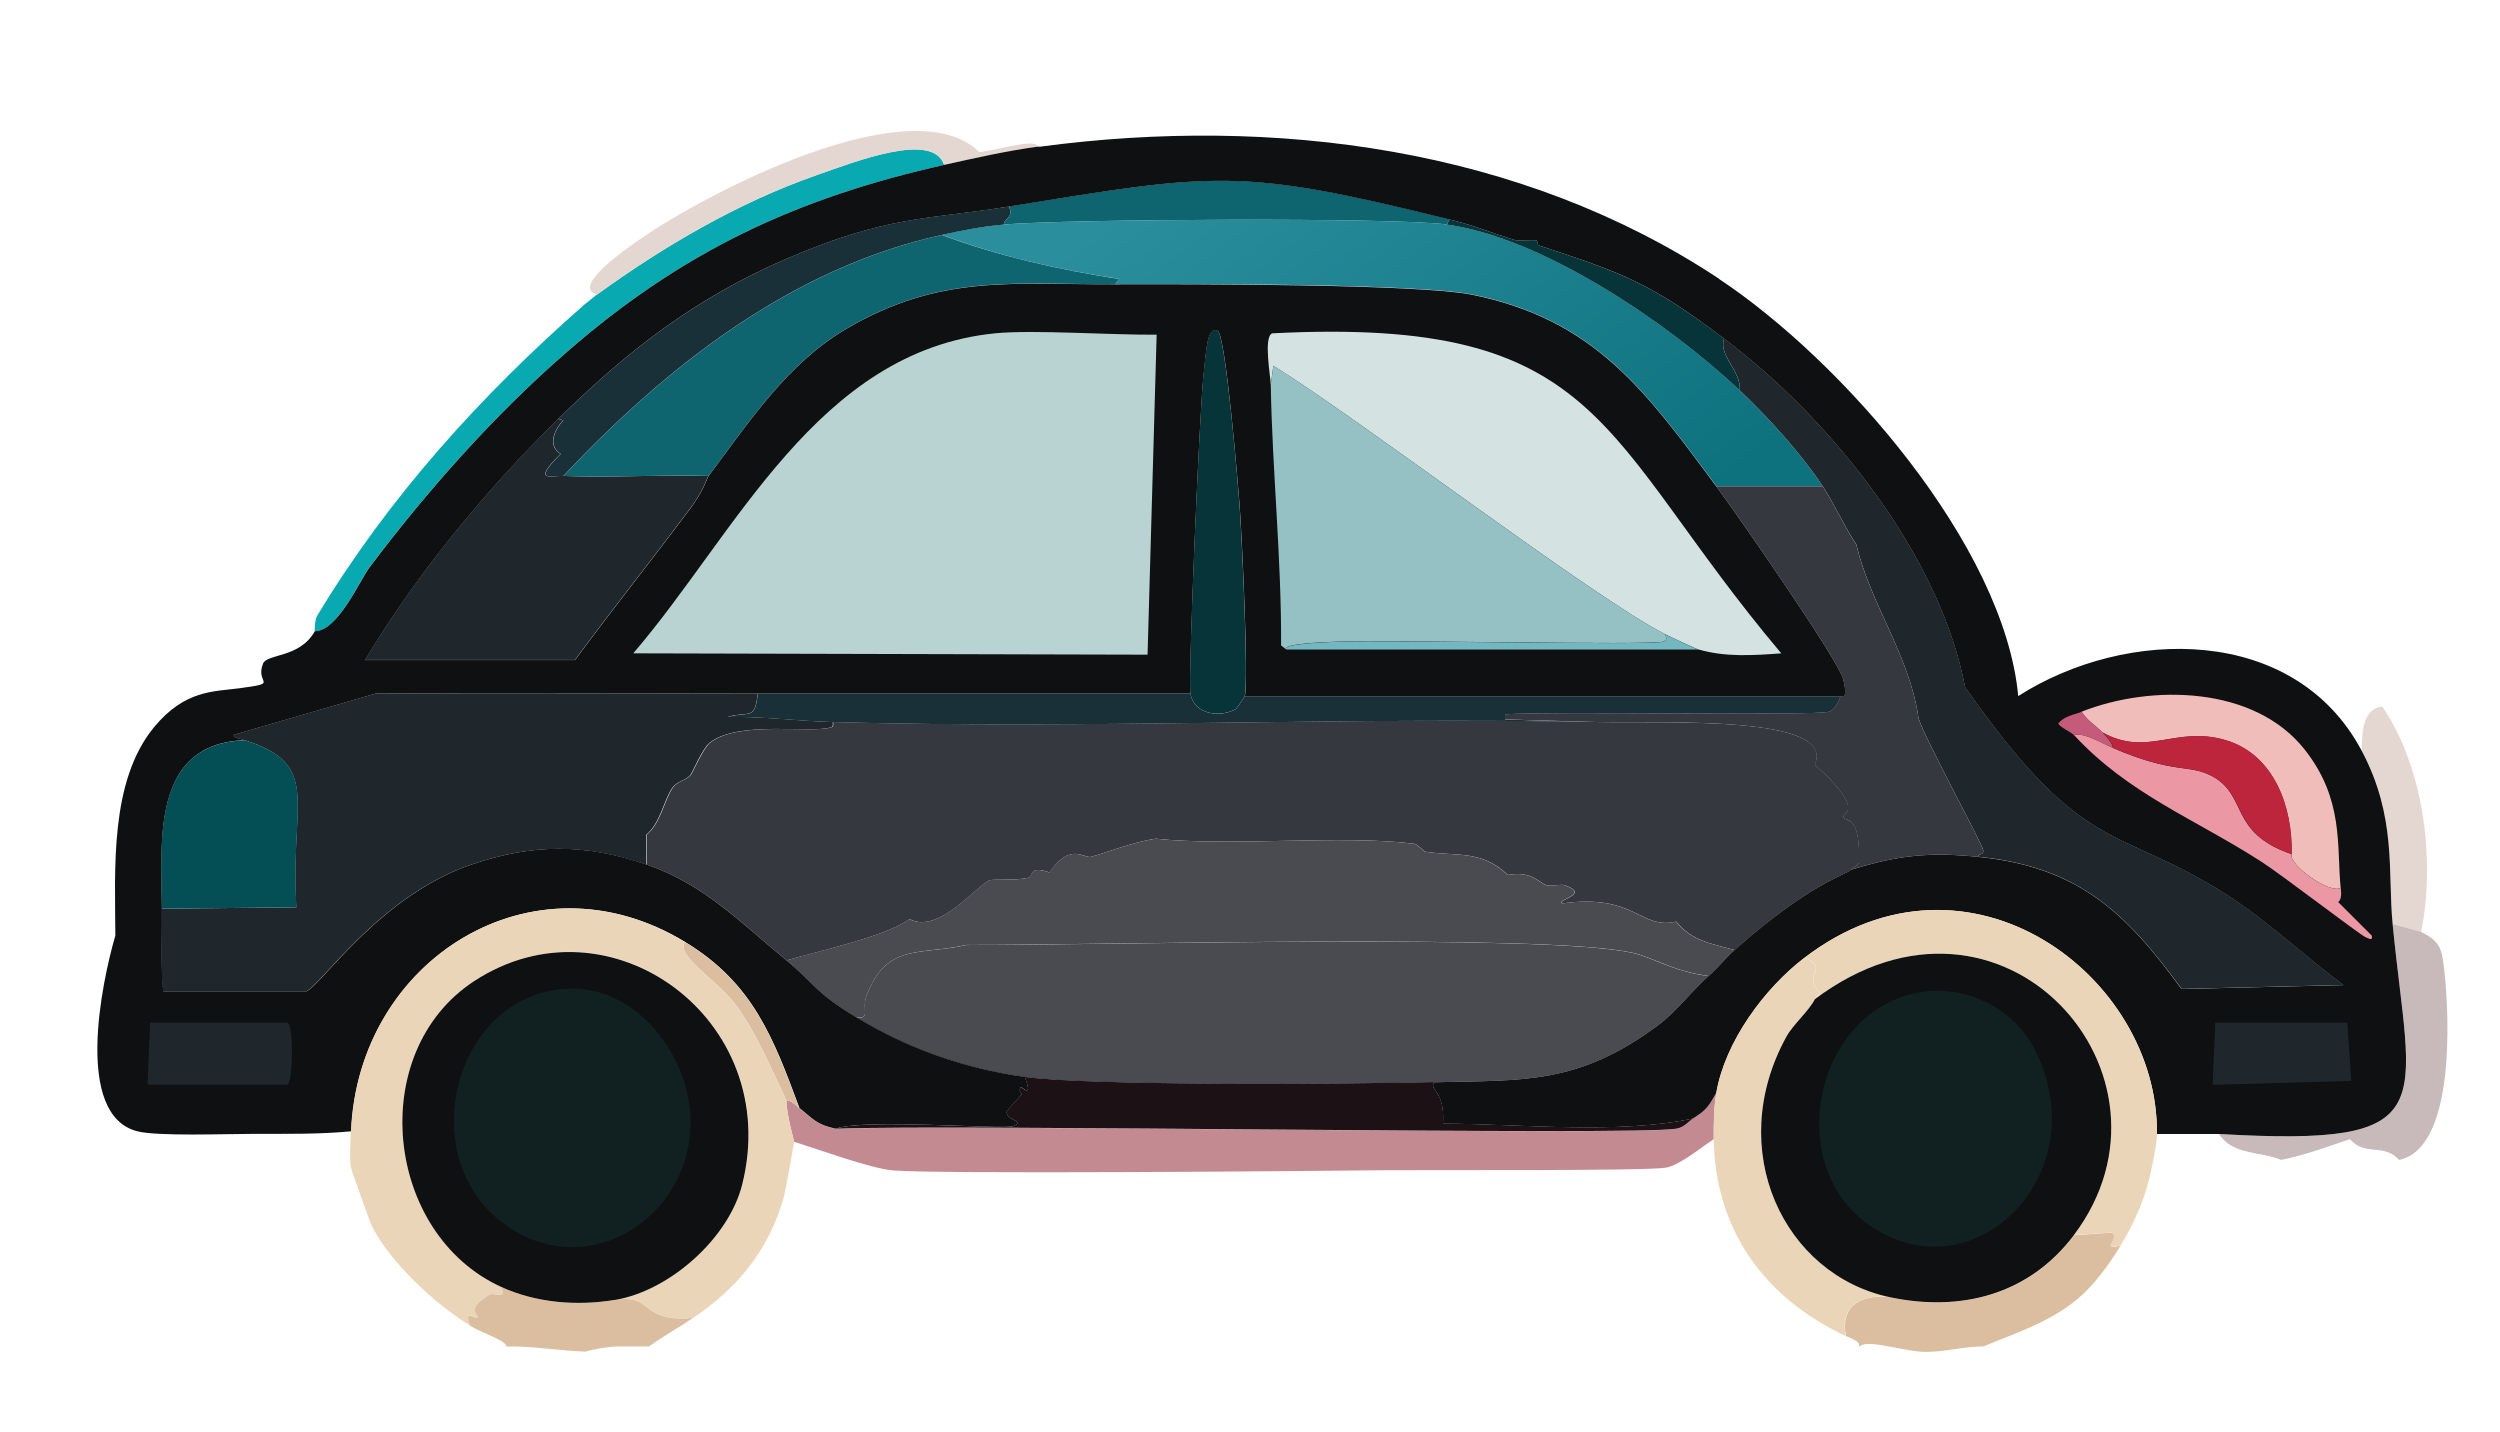 <?xml version="1.0" encoding="UTF-8"?>
<svg id="Layer_1" data-name="Layer 1" xmlns="http://www.w3.org/2000/svg" xmlns:xlink="http://www.w3.org/1999/xlink" viewBox="0 0 222.82 127.63">
  <defs>
    <style>
      .cls-1 {
        fill: #112121;
      }

      .cls-1, .cls-2, .cls-3, .cls-4, .cls-5, .cls-6, .cls-7, .cls-8, .cls-9, .cls-10, .cls-11, .cls-12, .cls-13, .cls-14, .cls-15, .cls-16, .cls-17, .cls-18, .cls-19, .cls-20, .cls-21, .cls-22, .cls-23, .cls-24, .cls-25 {
        stroke-width: 0px;
      }

      .cls-2 {
        fill: url(#linear-gradient);
      }

      .cls-3 {
        fill: #073439;
      }

      .cls-4 {
        fill: #4a4b51;
      }

      .cls-5 {
        fill: #0f656f;
      }

      .cls-6 {
        fill: #bc253c;
      }

      .cls-7 {
        fill: #35383f;
      }

      .cls-8 {
        fill: #b9d3d2;
      }

      .cls-9 {
        fill: #1f272d;
      }

      .cls-10 {
        fill: #e4d7d2;
      }

      .cls-11 {
        fill: #c38b91;
      }

      .cls-12 {
        fill: #d5e2e2;
      }

      .cls-13 {
        fill: #f0bdba;
      }

      .cls-14 {
        fill: #0e1011;
      }

      .cls-15 {
        fill: #c8b9ba;
      }

      .cls-16 {
        fill: #73b8c1;
      }

      .cls-17 {
        fill: #044f56;
      }

      .cls-18 {
        fill: #08a9b1;
      }

      .cls-19 {
        fill: #95c1c4;
      }

      .cls-20 {
        fill: #1a3039;
      }

      .cls-21 {
        fill: #dbbea0;
      }

      .cls-22 {
        fill: #ebd5b9;
      }

      .cls-23 {
        fill: #1c1215;
      }

      .cls-24 {
        fill: #c55b7a;
      }

      .cls-25 {
        fill: #eb98a4;
      }
    </style>
    <linearGradient id="linear-gradient" x1="108.58" y1="12.29" x2="139.15" y2="53.74" gradientUnits="userSpaceOnUse">
      <stop offset="0" stop-color="#2b8e9d"/>
      <stop offset="1" stop-color="#0e717e"/>
    </linearGradient>
  </defs>
  <path class="cls-10" d="M212.33,62.97c3.74,5.48,4.74,13.81,3.46,20.09-.12-.06-1.82-.48-2.54-.69-.45-4.62.39-9.55-2.77-15.47.07-1.53.04-3.73,1.85-3.93Z"/>
  <g>
    <path class="cls-15" d="M215.79,83.06c1.81.88,1.86,1.64,2.08,3.58.44,4,.96,15.7-4.04,16.74-1.4-1.54-2.99-.27-4.39-1.85-2.02.68-4.02,1.43-6.12,1.85-1.79-.77-4.36-.41-5.54-2.31,20.25,1.18,17.07-2.36,15.47-18.71.72.21,2.42.64,2.54.69Z"/>
    <path class="cls-7" d="M142.13,64.35c6.47.13,21.57-.64,19.63,3.81,4.58,4.09,2.5,4.32,2.54,4.62.08.59,1.55-.51,1.39,4.16-.21.23-.46.37-.69.58-.53.48-3.69,1.21-10.39,7.16-2-.58-3.81-.77-5.2-2.54-3.23.76-3.65-2.53-10.16-1.62-.57-.32,2.55-.79.23-1.62-.34-.12-1.26.12-1.62,0-.8-.27-1.28-1.28-3.46-.92-2.42-2.29-4.69-1.62-7.39-2.08-.06,0-.71-.66-.92-.69-6.33-.83-16.29.26-23.09-.46-2.12.32-4.55,1.31-5.77,1.62-.6.15-1.85-1.32-3.69,1.39-1.83-.66-1.47.36-1.85.46-1.04.28-3.14.13-3.46.23-1.02.31-4.58,4.9-7.16,3.46-2.04,1.54-7.95,2.81-10.97,3.69-4.06-3.34-7.33-6.79-12.47-8.54v-2.66c1.23-.97,1.59-3.1,2.31-4.16.44-.65,1.24-.68,1.62-1.15.2-.25,1.09-2.38,1.73-2.89,2.57-2.03,9.11-.78,10.85-1.39.18-.06.12-.31.12-.46,22.6.64,45.29-.46,67.89,0Z"/>
    <path class="cls-4" d="M152.29,86.99c-1.55,1.37-2.81,3.13-4.5,4.39-7.13,5.29-11.89,4.89-19.98,5.08-7.54.18-30.54.35-36.49-.46-5.32-.73-10.42-2.52-15.01-5.31,1.35.15.44-.7.92-1.96,1.8-4.7,4.71-3.56,8.89-4.5,11.82.03,51.32-1.05,59.35.69,1.84.4,3.55,1.64,6.81,2.08Z"/>
    <path class="cls-9" d="M67.53,61.81c-.23,2.46-.85,1.54-2.66,2.08,3.14-.04,6.21.37,9.35.46,0,.15.06.4-.12.46-1.74.61-8.28-.65-10.85,1.39-.65.51-1.53,2.64-1.73,2.89-.38.47-1.18.51-1.62,1.15-.72,1.05-1.08,3.19-2.31,4.16v2.66c-5.47-1.87-10.1-1.87-15.59,0-8.33,2.84-13.58,11.06-14.78,11.32h-12.7c-.23-2.46-.09-4.93-.12-7.39l12.01-.12c-.61-9.39,2.36-12.68-4.62-14.9-.25-.08-1.09-.24-1.04-.46l12.7-3.69c11.35-.07,22.71,0,34.06,0Z"/>
    <path class="cls-4" d="M154.6,84.68c-.79.7-1.48,1.57-2.31,2.31-3.26-.44-4.97-1.68-6.81-2.08-8.03-1.74-47.53-.66-59.35-.69-4.18.94-7.09-.19-8.89,4.5-.48,1.26.42,2.11-.92,1.96-3.81-2.31-3.61-2.92-6.24-5.08,3.02-.89,8.93-2.15,10.97-3.69,2.58,1.44,6.14-3.15,7.16-3.46.32-.1,2.42.05,3.46-.23.38-.1.02-1.12,1.85-.46,1.85-2.71,3.09-1.24,3.69-1.39,1.22-.3,3.65-1.29,5.77-1.62,6.8.72,16.76-.37,23.09.46.21.03.87.68.92.69,2.7.46,4.97-.21,7.39,2.08,2.18-.36,2.66.65,3.46.92.36.12,1.27-.12,1.62,0,2.32.83-.8,1.29-.23,1.62,6.51-.91,6.93,2.38,10.16,1.62,1.39,1.77,3.2,1.96,5.2,2.54Z"/>
    <path class="cls-2" d="M128.96,20.01c8.54,1.15,19.88,8.89,26.1,14.78,2.49,2.36,5.51,5.67,7.39,8.54h-9.47c-6.26-8.41-10.78-14.87-21.82-17.09-4.77-.96-25.23-.95-31.75-.92l.35-.46c-5.37-.82-10.72-2.02-15.82-3.93,1.93-.43,3.56-.75,5.54-.92,5.57-.48,34.67-.65,39.49,0Z"/>
    <path class="cls-9" d="M176.3,76.36c.02-.36.54-.09.46-.58-.11-.65-5.22-9.95-5.77-11.78-.76-5.51-4.26-10.09-5.54-15.47-1.11-1.68-1.9-3.51-3-5.2-1.88-2.87-4.9-6.18-7.39-8.54.16-1.73-1.94-3.1-1.39-4.62,9.43,7.11,19.21,19.21,21.48,31.06,10.74,15.34,13.42,12.16,23.44,18.59,3.61,2.31,6.84,5.41,10.28,7.97q-7.22.17-14.43.35c-5.02-6.91-9.28-10.89-18.13-11.78Z"/>
    <path class="cls-9" d="M50.21,42.42c4.3.16,8.63-.12,12.93,0-.1.13-.45,1.33-1.62,2.89-3.39,4.53-6.92,8.96-10.28,13.51h-18.71c4.66-7.77,10.7-15.07,17.2-21.48l.46.12c-.82.91-1.41,2.26-.23,3-2.61,2.58-.82,1.92.23,1.96Z"/>
    <path class="cls-7" d="M162.45,43.34c1.11,1.69,1.89,3.52,3,5.2,1.28,5.38,4.79,9.96,5.54,15.47.56,1.83,5.67,11.13,5.77,11.78.08.49-.44.21-.46.58-4.34-.44-7.14-.15-11.32,1.15.23-.21.48-.35.69-.58.16-4.67-1.31-3.57-1.39-4.16-.04-.3,2.04-.53-2.54-4.62,1.94-4.45-13.15-3.68-19.63-3.81l-7.97-.23v-.46c3.98-.28,27.48.16,28.87-.23.54-.15.83-.91,1.04-1.39.04-.09.71.49.23-1.5-.41-1.69-9.58-14.87-11.32-17.2h9.47Z"/>
    <path class="cls-11" d="M152.75,101.53c-1.11.71-3.02,2.32-4.27,2.54-1.75.31-21.15.19-25.17.23-7.07.08-40.48.37-43.88,0-1.94-.21-6.49-1.85-8.66-2.54,0-.19-.63-2.17-.69-3.69.47,0,.82.43,1.15.69,1.2.96,1.5,1.47,3.23,1.85,11.06-.42,71.2.64,74.94,0,.72-.12,1.12-.68,1.5-.92,1.2-.76,1.4-1.09,2.08-2.31-.22,1.24-.25,2.88-.23,4.16Z"/>
    <path class="cls-5" d="M83.93,20.94c5.1,1.9,10.45,3.1,15.82,3.93l-.35.46c-9.18.03-15.55-.93-23.9,3.93-5.31,3.09-8.74,8.37-12.35,13.16-4.3-.12-8.63.16-12.93,0,9.22-9.79,20.31-18.5,33.72-21.48Z"/>
    <path class="cls-20" d="M106.1,61.81c.31,1.88,2.63,2.19,4.04,1.39.06-.03.79-1.09.81-1.15h53.11c-.21.48-.5,1.23-1.04,1.39-1.39.39-24.89-.05-28.87.23v.46l7.97.23c-22.61-.46-45.3.64-67.89,0-3.14-.09-6.21-.5-9.35-.46,1.81-.54,2.43.38,2.66-2.08,12.86,0,25.71,0,38.57,0Z"/>
    <path class="cls-23" d="M127.81,96.45c-.42.83.98.64.81,3.69,7.03.03,15.6.98,22.29-.46-.38.24-.78.8-1.5.92-3.74.64-63.87-.42-74.94,0,2.67-.94,15,.11,15.82-.23,1.18-.49-.6-.46-.58-1.27,0-.11,1.22-1.4,1.39-1.62.02-.02-.41-.17-.12-.58.06-.08,1.13,1.12.35-.92,5.94.81,28.95.64,36.49.46Z"/>
    <path class="cls-17" d="M21.81,65.97c6.97,2.22,4.01,5.5,4.62,14.9l-12.01.12c-.07-6.16-.9-14.72,7.39-15.01Z"/>
    <path class="cls-18" d="M84.16,14.7c-13.22,2.96-23.35,7.72-33.6,16.63-6.51,5.66-12.5,12.41-17.67,19.28-.82,1.09-2.81,5.67-4.85,5.66.03-.06-.03-.96.23-1.39,6.32-10.5,14.6-19.66,23.79-27.71.39-.3.79-.66,1.15-.92,5.94-4.3,12.58-8.19,19.51-10.62,3.53-1.24,10.46-3.96,11.43-.92Z"/>
    <path class="cls-20" d="M89.93,18.4c.45,1.07-.43.99-.46,1.62-1.98.17-3.61.5-5.54.92-13.4,2.97-24.49,11.68-33.72,21.48-1.05-.04-2.84.62-.23-1.96-1.18-.75-.59-2.09.23-3l-.46-.12c6.2-6.11,12.32-10.83,20.44-14.32,8.91-3.83,12.51-3.45,19.74-4.62Z"/>
    <path class="cls-3" d="M110.95,62.04c-.02.07-.75,1.12-.81,1.15-1.41.81-3.74.49-4.04-1.39-.23-1.4.82-25.22,1.15-28.29.27-2.5.34-4.45,1.27-4.04.72.32,1.84,13.89,1.96,15.59.2,2.73.81,15.46.46,16.97Z"/>
    <path class="cls-5" d="M129.19,19.55l-.23.46c-4.82-.65-33.92-.48-39.49,0,.03-.63.91-.54.46-1.62,18.49-2.99,20.57-3.48,39.26,1.15Z"/>
    <path class="cls-10" d="M92.47,13.09c-2.77.38-5.59,1.01-8.31,1.62-.97-3.03-7.9-.31-11.43.92-6.94,2.43-13.58,6.32-19.51,10.62-2.38-.65,2.56-4.06,4.04-5.08,5.75-3.96,24-13.53,30.02-7.62,1.22-.05,5.12-1.32,5.2-.46Z"/>
    <path class="cls-3" d="M153.67,30.18c-.55,1.52,1.55,2.89,1.39,4.62-6.22-5.89-17.56-13.63-26.1-14.78l.23-.46c2.54.63,3.62,1.16,5.89,1.85.09.03,1.76-.03,1.85,0,.19.06.04.4.23.46,7.64,2.54,9.9,3.33,16.51,8.31Z"/>
    <g>
      <path class="cls-14" d="M153.21,24.86c10.93,7.24,25.42,23.73,26.67,37.18,9.62-6.15,24.62-6.37,30.6,4.85,3.16,5.93,2.32,10.85,2.77,15.47,1.59,16.35,4.77,19.88-15.47,18.71h-5.54c.18-14.04-16.77-26.9-31.41-15.7-3.6,2.76-7.06,7.48-7.85,12.01-.68,1.22-.88,1.55-2.08,2.31-6.68,1.44-15.26.49-22.29.46.17-3.05-1.23-2.87-.81-3.69,8.09-.2,12.85.21,19.98-5.08,1.69-1.26,2.95-3.02,4.5-4.39.83-.73,1.52-1.61,2.31-2.31,6.7-5.95,9.87-6.68,10.39-7.16,4.18-1.3,6.98-1.59,11.32-1.15,8.85.89,13.11,4.86,18.13,11.78q7.22-.17,14.43-.35c-3.44-2.56-6.67-5.65-10.28-7.97-10.02-6.43-12.7-3.25-23.44-18.59-2.27-11.85-12.04-23.95-21.48-31.06-6.61-4.99-8.87-5.78-16.51-8.31-.19-.06-.04-.4-.23-.46-.09-.03-1.76.03-1.85,0-2.26-.68-3.34-1.22-5.89-1.85-18.69-4.63-20.77-4.15-39.26-1.15-7.23,1.17-10.83.79-19.74,4.62-8.12,3.48-14.24,8.21-20.44,14.32-6.5,6.41-12.54,13.71-17.2,21.48h18.71c3.36-4.55,6.89-8.98,10.28-13.51,1.16-1.55,1.52-2.75,1.62-2.89,3.61-4.8,7.04-10.07,12.35-13.16,8.35-4.86,14.72-3.89,23.9-3.93,6.53-.02,26.99-.03,31.75.92,11.04,2.22,15.57,8.68,21.82,17.09,1.74,2.33,10.91,15.51,11.32,17.2.48,1.99-.19,1.41-.23,1.5h-53.11c.35-1.51-.26-14.25-.46-16.97-.13-1.7-1.24-15.27-1.96-15.59-.93-.41-1,1.54-1.27,4.04-.34,3.07-1.38,26.89-1.15,28.29-12.86,0-25.71,0-38.57,0-11.35,0-22.71-.07-34.06,0l-12.7,3.69c-.05.22.79.38,1.04.46-8.29.29-7.46,8.85-7.39,15.01.03,2.46-.12,4.93.12,7.39h12.7c1.2-.26,6.45-8.48,14.78-11.32,5.49-1.87,10.12-1.87,15.59,0,5.14,1.76,8.41,5.2,12.47,8.54,2.63,2.17,2.43,2.77,6.24,5.08,4.59,2.79,9.69,4.58,15.01,5.31.78,2.04-.29.84-.35.92-.29.4.13.55.12.58-.16.22-1.38,1.51-1.39,1.62-.02.81,1.76.78.58,1.27-.82.34-13.15-.71-15.82.23-1.73-.37-2.03-.89-3.23-1.85-2.33-6.3-4.16-11.13-10.16-14.78-13.63-8.29-29.17,1.59-29.79,16.86-2.92.28-5.85.22-8.78.23-2.45,0-8.49.23-10.28-.23-5.65-1.44-3.19-13.24-1.96-17.44-.02-5.88-.53-13.76,3.46-18.59,2.75-3.32,5.31-3.15,7.62-3.46,3.67-.5,1.34-.33,2.08-2.19.36-.91,3.27-.48,4.62-2.89,2.04,0,4.03-4.57,4.85-5.66,5.17-6.87,11.16-13.63,17.67-19.28,10.25-8.91,20.38-13.67,33.6-16.63,2.73-.61,5.55-1.24,8.31-1.62.08-.01.16.01.23,0,20.76-2.77,42.81.06,60.5,11.78Z"/>
      <g>
        <path class="cls-8" d="M88.66,29.71c3.4-.34,10.43.16,14.43.12l-.81,28.52q-22.92-.06-45.84-.12c9.17-10.68,16.39-26.92,32.22-28.52Z"/>
        <path class="cls-12" d="M151.36,57.89c-.16-.05-2.63-1.19-3-1.39-6.37-3.24-26.98-19-34.87-23.9l-.23,1.73c-.01-.79-.67-4.27.12-4.62,29.73-1.53,29.04,9.14,45.38,28.52-2.54.19-4.98.35-7.39-.35Z"/>
        <path class="cls-9" d="M13.38,91.14h12.24c.58.26.48,5.29,0,5.54h-12.47l.23-5.54Z"/>
        <path class="cls-9" d="M197.43,91.14h11.78l.35,5.2-12.35.35.23-5.54Z"/>
        <g>
          <path class="cls-19" d="M148.36,56.5c.21.26.23.61-.12.69-1.41.34-24.32-.18-29.1,0-1.58.06-4.83.2-4.5.69l-.46-.35c.04-7.75-.78-15.47-.92-23.21l.23-1.73c7.89,4.91,28.5,20.67,34.87,23.9Z"/>
          <path class="cls-16" d="M151.36,57.89h-36.72c-.33-.49,2.93-.63,4.5-.69,4.78-.18,27.68.34,29.1,0,.35-.08.33-.43.12-.69.38.19,2.84,1.34,3,1.39Z"/>
        </g>
        <path class="cls-21" d="M71.23,98.76c-.34-.27-.68-.69-1.15-.69-1.3-2.74-2.79-6.29-4.62-8.66-1.55-2.01-5.34-4.35-4.39-5.43,6,3.65,7.83,8.48,10.16,14.78Z"/>
        <g>
          <path class="cls-13" d="M208.63,79.13c-.93.6-4.67-2.03-4.39-3,.1-4.16-1.54-8.87-5.89-10.16-4.42-1.31-6.98,1.55-10.97-.69-.6-.63-1.39-1.07-1.85-1.85,6.21-2.45,15.38-2.3,19.86,3.35,3.54,4.46,2.86,8.61,3.23,12.35Z"/>
          <path class="cls-25" d="M188.31,66.66c5.53,2.39,6.82,1.4,8.89,2.54,3.18,1.75,1.43,4.99,7.04,6.93-.28.97,3.46,3.6,4.39,3,.04.41.1,1.02-.23,1.27l3,3c.06.45-.16.3-.58.12-.52-.23-7.51-5.59-9.24-6.7-5.96-3.84-11.87-6.04-16.74-11.32.96-.22,2.43.71,3.46,1.15Z"/>
          <path class="cls-24" d="M185.54,63.43c.46.78,1.25,1.21,1.85,1.85.34.36.94.99.92,1.39-1.03-.45-2.5-1.38-3.46-1.15-.21-.23-1.38-.78-1.39-1.04.52-.67,1.36-.76,2.08-1.04Z"/>
          <path class="cls-6" d="M204.25,76.13c-5.61-1.94-3.86-5.17-7.04-6.93-2.07-1.14-3.37-.15-8.89-2.54.02-.4-.58-1.03-.92-1.39,3.99,2.24,6.55-.62,10.97.69,4.35,1.29,5.99,6,5.89,10.16Z"/>
        </g>
      </g>
    </g>
    <g>
      <path class="cls-21" d="M189.01,111c-1,1.67-2.41,3.61-3.93,4.85-2.53,2.07-5.6,3.01-8.31,4.16-1.85-.03-3.78.61-5.66.46-1.26-.11-3.43-.68-4.5-.69-.72,0-.78.23-.92.23.12-.47-.69-.71-1.15-.92-.59-2.74,1.45-3.8,3.93-3.46,6.31,1.33,12.38-.21,16.4-5.54l3.35-.23c.83.53-1.13,1.63.81,1.15Z"/>
      <path class="cls-22" d="M192.24,101.07c-.01.98-.28,2.04-.46,3-.48,2.5-1.45,4.74-2.77,6.93-1.94.48.02-.63-.81-1.15l-3.35.23c10.69-14.18-6.35-33.61-23.09-21.02.12-.25.26-.4.46-.58-1.72-1.61,1-2.14-1.39-3.12,14.63-11.2,31.59,1.66,31.41,15.7Z"/>
      <path class="cls-22" d="M161.75,89.06c-.5,1.02-1.94,2.25-2.54,3.35-5.54,10.1-.22,21.22,9.24,23.21-2.47-.33-4.52.72-3.93,3.46-7.24-3.37-11.65-9.44-11.78-17.55-.02-1.28.01-2.91.23-4.16.79-4.53,4.25-9.25,7.85-12.01,2.38.98-.33,1.5,1.39,3.12-.2.17-.34.33-.46.58Z"/>
      <g>
        <path class="cls-14" d="M184.85,110.08c-4.02,5.33-10.09,6.87-16.4,5.54-9.46-1.99-14.78-13.11-9.24-23.21.6-1.1,2.04-2.33,2.54-3.35,16.74-12.59,33.79,6.84,23.09,21.02Z"/>
        <path class="cls-1" d="M171.57,88.37c3.93-.49,8.03,1.64,9.81,5.2,5.66,11.3-5.86,22.36-15.13,15.36-7.42-5.61-4.28-19.35,5.31-20.55Z"/>
      </g>
    </g>
    <g>
      <path class="cls-22" d="M61.07,83.98c-.95,1.07,2.83,3.42,4.39,5.43,1.83,2.37,3.32,5.92,4.62,8.66.06,1.53.69,3.51.69,3.69,0,.25-.79,4.5-.92,4.97-1.34,4.71-4.1,8.06-8.08,10.74-4.84.43-3.41-2.15-6.93-1.62,4.86-.81,10.11-5.49,11.32-10.28,3.71-14.75-11.85-26.03-23.9-18.13-9.66,6.33-7.97,22.51,2.42,27.25.52,1.26-.6.43-1.04.69-2.17,1.28-.99,1.83-1.04,1.96-.15.39-1.32-.84-.69.81-3.14-1.92-7.11-5.6-8.78-8.89-.12-.25-1.8-4.92-1.85-5.2-.15-.88-.04-2.3,0-3.23.62-15.27,16.16-25.14,29.79-16.86Z"/>
      <path class="cls-21" d="M54.83,115.85c3.52-.54,2.09,2.05,6.93,1.62-1.31.88-2.65,1.63-3.93,2.54-.92,0-1.84,0-2.77,0-.74,0-2.17.23-2.89.46-2.36-.09-4.67-.5-7.04-.46-.06-.58-2.07-1.13-3.23-1.85-.63-1.65.54-.42.69-.81.05-.13-1.13-.69,1.04-1.96.44-.26,1.56.56,1.04-.69,3.13,1.43,6.78,1.72,10.16,1.15Z"/>
      <g>
        <path class="cls-14" d="M54.83,115.85c-3.38.57-7.03.28-10.16-1.15-10.39-4.74-12.08-20.92-2.42-27.25,12.05-7.9,27.61,3.38,23.9,18.13-1.2,4.79-6.46,9.46-11.32,10.28Z"/>
        <path class="cls-1" d="M50.33,88.14c6.11-.47,10.86,5.53,11.2,11.2.52,8.8-8.9,15.27-16.51,9.81-8.19-5.86-4.73-20.25,5.31-21.02Z"/>
      </g>
    </g>
  </g>
</svg>